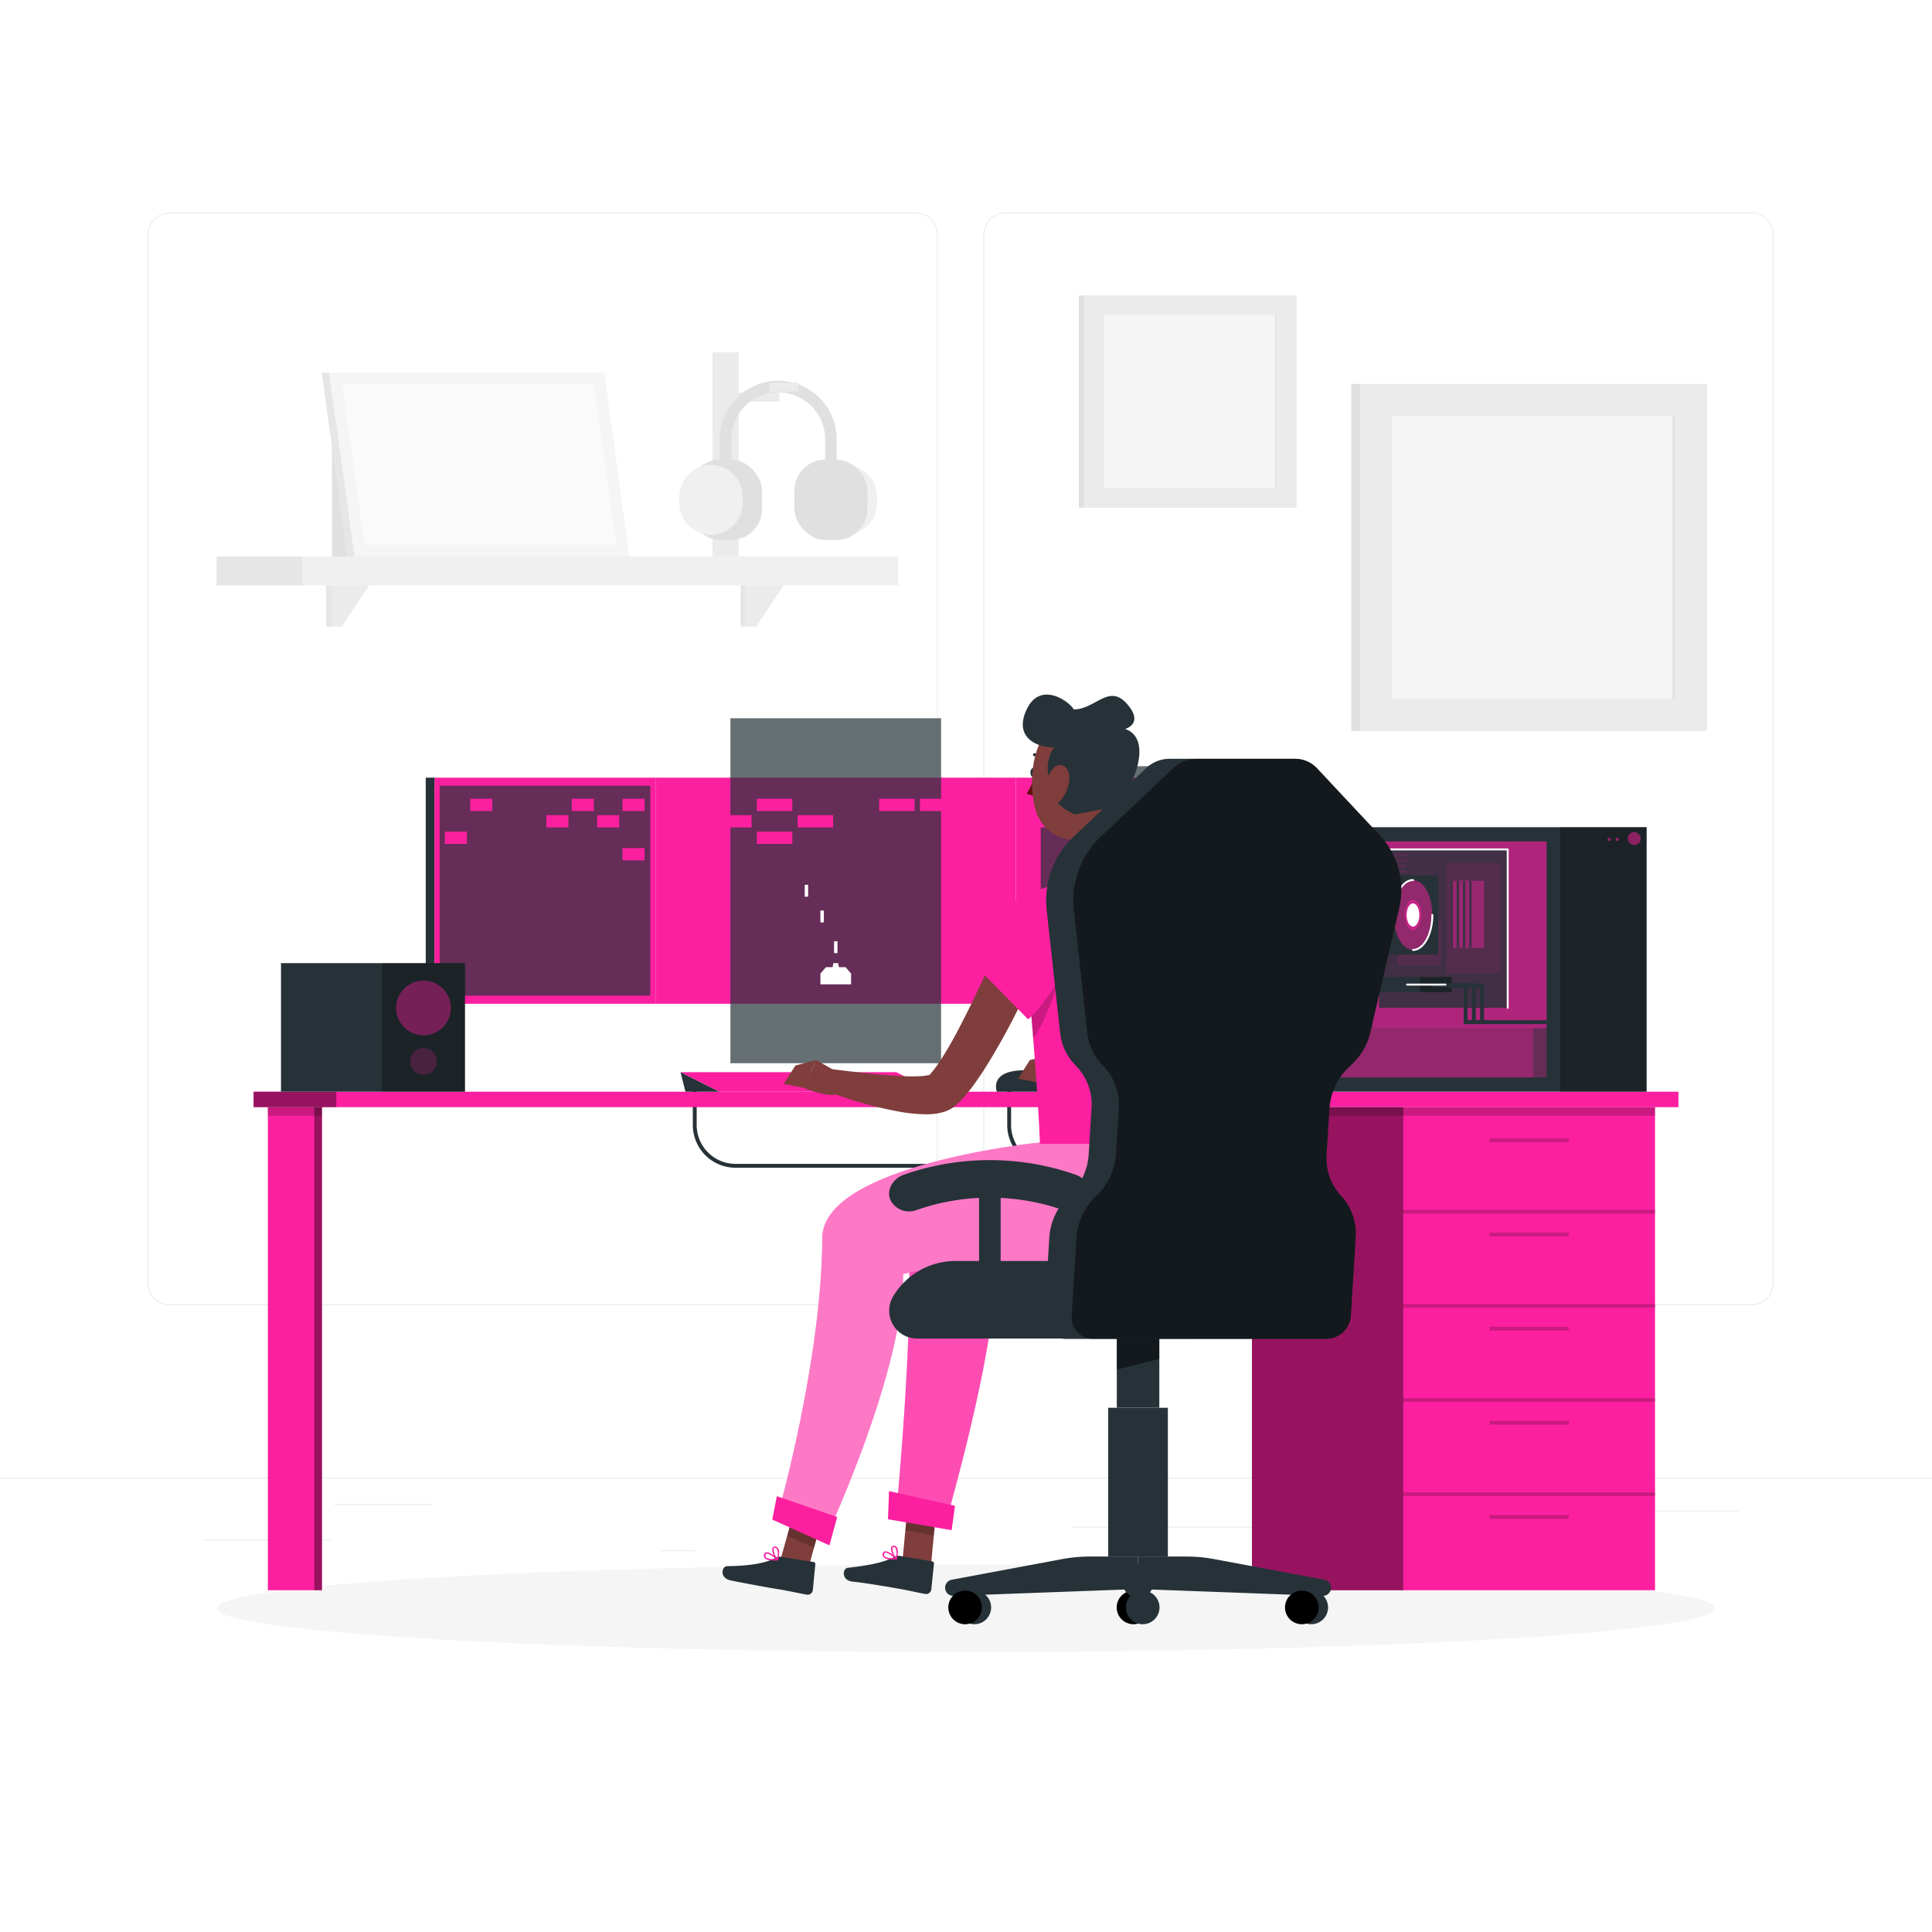 <svg class="animated" id="freepik_stories-gaming" xmlns="http://www.w3.org/2000/svg" viewBox="0 0 500 500" version="1.1" xmlns:xlink="http://www.w3.org/1999/xlink" xmlns:svgjs="http://svgjs.com/svgjs"><style>svg#freepik_stories-gaming:not(.animated) .animable {opacity: 0;}svg#freepik_stories-gaming.animated #freepik--background-complete--inject-298 {animation: 2.0s 1 forwards cubic-bezier(.36,-0.01,.5,1.38) slideDown;animation-delay: 0s;}svg#freepik_stories-gaming.animated #freepik--Shadow--inject-298 {animation: 0.5s 1 forwards cubic-bezier(.36,-0.01,.5,1.38) slideDown;animation-delay: 0s;}svg#freepik_stories-gaming.animated #freepik--Desk--inject-298 {animation: 1.8s 1 forwards cubic-bezier(.36,-0.01,.5,1.38) slideRight;animation-delay: 0s;}svg#freepik_stories-gaming.animated #freepik--Character--inject-298 {animation: 1.0s 1 forwards ease-in slideLeft;animation-delay: 0s;}            @keyframes slideDown {                0% {                    opacity: 0;                    transform: translateY(-30px);                }                100% {                    opacity: 1;                    transform: translateY(0);                }            }                    @keyframes slideRight {                0% {                    opacity: 0;                    transform: translateX(30px);                }                100% {                    opacity: 1;                    transform: translateX(0);                }            }                    @keyframes slideLeft {                0% {                    opacity: 0;                    transform: translateX(-30px);                }                100% {                    opacity: 1;                    transform: translateX(0);                }            }        </style><g id="freepik--background-complete--inject-298" class="animable" style="transform-origin: 250px 228.23px;"><rect y="382.4" width="500" height="0.25" style="fill: rgb(235, 235, 235); transform-origin: 250px 382.525px; --darkreader-inline-fill:#dbd8d4;" id="el444tg4ieeed" class="animable" data-darkreader-inline-fill=""></rect><rect x="52.46" y="398.49" width="33.12" height="0.25" style="fill: rgb(235, 235, 235); transform-origin: 69.02px 398.615px; --darkreader-inline-fill:#dbd8d4;" id="elvogmdttsivf" class="animable" data-darkreader-inline-fill=""></rect><rect x="171.14" y="401.21" width="8.69" height="0.25" style="fill: rgb(235, 235, 235); transform-origin: 175.485px 401.335px; --darkreader-inline-fill:#dbd8d4;" id="elhfr5pfk3r2b" class="animable" data-darkreader-inline-fill=""></rect><rect x="86.58" y="389.21" width="25.42" height="0.25" style="fill: rgb(235, 235, 235); transform-origin: 99.29px 389.335px; --darkreader-inline-fill:#dbd8d4;" id="elw5vu7hb8i1" class="animable" data-darkreader-inline-fill=""></rect><rect x="422" y="390.89" width="27.9" height="0.25" style="fill: rgb(235, 235, 235); transform-origin: 435.95px 391.015px; --darkreader-inline-fill:#dbd8d4;" id="elbsibvjbuakv" class="animable" data-darkreader-inline-fill=""></rect><rect x="391.47" y="390.89" width="21.63" height="0.25" style="fill: rgb(235, 235, 235); transform-origin: 402.285px 391.015px; --darkreader-inline-fill:#dbd8d4;" id="elosggja5pma" class="animable" data-darkreader-inline-fill=""></rect><rect x="277.21" y="395.11" width="51.45" height="0.25" style="fill: rgb(235, 235, 235); transform-origin: 302.935px 395.235px; --darkreader-inline-fill:#dbd8d4;" id="el48r02s8dqa6" class="animable" data-darkreader-inline-fill=""></rect><path d="M237,337.8H43.91a5.71,5.71,0,0,1-5.7-5.71V60.66A5.71,5.71,0,0,1,43.91,55H237a5.71,5.71,0,0,1,5.71,5.71V332.09A5.71,5.71,0,0,1,237,337.8ZM43.91,55.2a5.46,5.46,0,0,0-5.45,5.46V332.09a5.46,5.46,0,0,0,5.45,5.46H237a5.47,5.47,0,0,0,5.46-5.46V60.66A5.47,5.47,0,0,0,237,55.2Z" style="fill: rgb(235, 235, 235); transform-origin: 140.46px 196.4px; --darkreader-inline-fill:#dbd8d4;" id="ellz6ebqoiehr" class="animable" data-darkreader-inline-fill=""></path><path d="M453.31,337.8H260.21a5.72,5.72,0,0,1-5.71-5.71V60.66A5.72,5.72,0,0,1,260.21,55h193.1A5.71,5.71,0,0,1,459,60.66V332.09A5.71,5.71,0,0,1,453.31,337.8ZM260.21,55.2a5.47,5.47,0,0,0-5.46,5.46V332.09a5.47,5.47,0,0,0,5.46,5.46h193.1a5.47,5.47,0,0,0,5.46-5.46V60.66a5.47,5.47,0,0,0-5.46-5.46Z" style="fill: rgb(235, 235, 235); transform-origin: 356.75px 196.4px; --darkreader-inline-fill:#dbd8d4;" id="el722ab57mgek" class="animable" data-darkreader-inline-fill=""></path><rect x="351.99" y="99.36" width="89.81" height="89.81" style="fill: rgb(235, 235, 235); transform-origin: 396.895px 144.265px; --darkreader-inline-fill:#dbd8d4;" id="el8arc7zixg4p" class="animable" data-darkreader-inline-fill=""></rect><g id="elg0ojuhf9srt"><rect x="349.7" y="99.36" width="2.29" height="89.81" style="fill: rgb(224, 224, 224); transform-origin: 350.845px 144.265px; transform: rotate(180deg); --darkreader-inline-fill:#d4d1cb;" class="animable" data-darkreader-inline-fill=""></rect></g><rect x="360.29" y="107.66" width="73.21" height="73.21" style="fill: rgb(245, 245, 245); transform-origin: 396.895px 144.265px; --darkreader-inline-fill:#e2dfdb;" id="el9fgp0ey14af" class="animable" data-darkreader-inline-fill=""></rect><rect x="432.83" y="107.66" width="0.67" height="73.21" style="fill: rgb(224, 224, 224); transform-origin: 433.165px 144.265px; --darkreader-inline-fill:#d4d1cb;" id="el5adzbbi3b6x" class="animable" data-darkreader-inline-fill=""></rect><g id="el2nacdi146vm"><rect x="78.3" y="144" width="154.16" height="7.48" style="fill: rgb(240, 240, 240); transform-origin: 155.38px 147.74px; transform: rotate(180deg); --darkreader-inline-fill:#dfdcd7;" class="animable" data-darkreader-inline-fill=""></rect></g><rect x="56.05" y="144" width="22.24" height="7.48" style="fill: rgb(230, 230, 230); transform-origin: 67.17px 147.74px; --darkreader-inline-fill:#d8d5d0;" id="elxv486a4tgcl" class="animable" data-darkreader-inline-fill=""></rect><polygon points="85.8 151.49 95.52 151.49 88.44 162.18 85.8 162.18 85.8 151.49" style="fill: rgb(235, 235, 235); transform-origin: 90.66px 156.835px; --darkreader-inline-fill:#dbd8d4;" id="elh9xdeoi13pf" class="animable" data-darkreader-inline-fill=""></polygon><rect x="84.4" y="151.49" width="1.4" height="10.69" style="fill: rgb(230, 230, 230); transform-origin: 85.1px 156.835px; --darkreader-inline-fill:#d8d5d0;" id="elp8vy6waiohm" class="animable" data-darkreader-inline-fill=""></rect><polygon points="193.06 151.49 202.78 151.49 195.7 162.18 193.06 162.18 193.06 151.49" style="fill: rgb(235, 235, 235); transform-origin: 197.92px 156.835px; --darkreader-inline-fill:#dbd8d4;" id="el6qofpl4kuzc" class="animable" data-darkreader-inline-fill=""></polygon><rect x="191.66" y="151.49" width="1.4" height="10.69" style="fill: rgb(230, 230, 230); transform-origin: 192.36px 156.835px; --darkreader-inline-fill:#d8d5d0;" id="elfdwx9e70b9v" class="animable" data-darkreader-inline-fill=""></rect><rect x="85.91" y="109.26" width="12.5" height="34.74" style="fill: rgb(224, 224, 224); transform-origin: 92.16px 126.63px; --darkreader-inline-fill:#d4d1cb;" id="eloc33l4u56h" class="animable" data-darkreader-inline-fill=""></rect><polygon points="91.68 144 162.89 144 156.37 96.45 85.16 96.45 91.68 144" style="fill: rgb(245, 245, 245); transform-origin: 124.025px 120.225px; --darkreader-inline-fill:#e2dfdb;" id="eldfgc7ah75mh" class="animable" data-darkreader-inline-fill=""></polygon><polygon points="94.3 141 88.6 99.45 153.75 99.45 159.45 141 94.3 141" style="fill: rgb(250, 250, 250); transform-origin: 124.025px 120.225px; --darkreader-inline-fill:#e5e3df;" id="elscplndh827l" class="animable" data-darkreader-inline-fill=""></polygon><polygon points="91.68 144 89.79 144 83.28 96.45 85.16 96.45 91.68 144" style="fill: rgb(230, 230, 230); transform-origin: 87.48px 120.225px; --darkreader-inline-fill:#d8d5d0;" id="el6ve8crn6dm5" class="animable" data-darkreader-inline-fill=""></polygon><rect x="184.39" y="91.15" width="6.78" height="52.85" style="fill: rgb(235, 235, 235); transform-origin: 187.78px 117.575px; --darkreader-inline-fill:#dbd8d4;" id="el00jt4zatzx3zg" class="animable" data-darkreader-inline-fill=""></rect><rect x="187.78" y="101.6" width="13.94" height="2.33" style="fill: rgb(235, 235, 235); transform-origin: 194.75px 102.765px; --darkreader-inline-fill:#dbd8d4;" id="el6z0r55tvlgo" class="animable" data-darkreader-inline-fill=""></rect><rect x="178.34" y="118.96" width="18.88" height="20.78" rx="7.99" style="fill: rgb(224, 224, 224); transform-origin: 187.78px 129.35px; --darkreader-inline-fill:#d4d1cb;" id="elngebsr4a6ya" class="animable" data-darkreader-inline-fill=""></rect><path d="M184,138.37h0a8.22,8.22,0,0,1-8.2-8.19v-1.65a8.22,8.22,0,0,1,8.2-8.2h0a8.22,8.22,0,0,1,8.2,8.2v1.65A8.22,8.22,0,0,1,184,138.37Z" style="fill: rgb(240, 240, 240); transform-origin: 184px 129.35px; --darkreader-inline-fill:#dfdcd7;" id="eln5i1lck3dfa" class="animable" data-darkreader-inline-fill=""></path><path d="M218.8,138.37h0a8.22,8.22,0,0,0,8.2-8.19v-1.65a8.22,8.22,0,0,0-8.2-8.2h0a8.22,8.22,0,0,0-8.19,8.2v1.65A8.21,8.21,0,0,0,218.8,138.37Z" style="fill: rgb(240, 240, 240); transform-origin: 218.805px 129.35px; --darkreader-inline-fill:#dfdcd7;" id="elf68zy96pckr" class="animable" data-darkreader-inline-fill=""></path><g id="elxscz1cw8c6"><rect x="205.6" y="118.96" width="18.88" height="20.78" rx="7.99" style="fill: rgb(224, 224, 224); transform-origin: 215.04px 129.35px; transform: rotate(180deg); --darkreader-inline-fill:#d4d1cb;" class="animable" data-darkreader-inline-fill=""></rect></g><path d="M216.54,120.48h-3v-6.81a12.13,12.13,0,1,0-24.26,0v6.81h-3v-6.81a15.13,15.13,0,1,1,30.26,0Z" style="fill: rgb(224, 224, 224); transform-origin: 201.41px 109.51px; --darkreader-inline-fill:#d4d1cb;" id="ele3tri66c0jt" class="animable" data-darkreader-inline-fill=""></path><g id="elns7slqhuimr"><rect x="199.15" y="99.02" width="7.48" height="2.33" style="fill: rgb(235, 235, 235); transform-origin: 202.89px 100.185px; transform: rotate(90deg); --darkreader-inline-fill:#dbd8d4;" class="animable" data-darkreader-inline-fill=""></rect></g><rect x="280.6" y="76.46" width="54.94" height="54.94" style="fill: rgb(235, 235, 235); transform-origin: 308.07px 103.93px; --darkreader-inline-fill:#dbd8d4;" id="elvciady58b6n" class="animable" data-darkreader-inline-fill=""></rect><g id="elpehbobw62w8"><rect x="279.2" y="76.46" width="1.4" height="54.94" style="fill: rgb(224, 224, 224); transform-origin: 279.9px 103.93px; transform: rotate(180deg); --darkreader-inline-fill:#d4d1cb;" class="animable" data-darkreader-inline-fill=""></rect></g><rect x="285.68" y="81.54" width="44.79" height="44.79" style="fill: rgb(245, 245, 245); transform-origin: 308.075px 103.935px; --darkreader-inline-fill:#e2dfdb;" id="ely4uydmzoo29" class="animable" data-darkreader-inline-fill=""></rect><rect x="330.05" y="81.54" width="0.41" height="44.79" style="fill: rgb(224, 224, 224); transform-origin: 330.255px 103.935px; --darkreader-inline-fill:#d4d1cb;" id="el2thgeo2evdg" class="animable" data-darkreader-inline-fill=""></rect></g><g id="freepik--Shadow--inject-298" class="animable" style="transform-origin: 250px 416.24px;"><ellipse id="freepik--path--inject-298" cx="250" cy="416.24" rx="193.89" ry="11.32" style="fill: rgb(245, 245, 245); transform-origin: 250px 416.24px; --darkreader-inline-fill:#e2dfdb;" class="animable" data-darkreader-inline-fill=""></ellipse></g><g id="freepik--Desk--inject-298" class="animable" style="transform-origin: 250.005px 306.405px;"><path d="M335.94,284.08h-1V230.39a3.82,3.82,0,0,1,3.81-3.81v1a2.81,2.81,0,0,0-2.81,2.81Z" style="fill: rgb(38, 50, 56); transform-origin: 336.845px 255.33px; --darkreader-inline-fill:#cac6bf;" id="elq2ncq2ryxhq" class="animable" data-darkreader-inline-fill=""></path><path d="M335,302.21H190.3a11.06,11.06,0,0,1-11-11v-10h1v10a10.06,10.06,0,0,0,10,10H335Z" style="fill: rgb(38, 50, 56); transform-origin: 257.15px 291.71px; --darkreader-inline-fill:#cac6bf;" id="el8eniwxphk6e" class="animable" data-darkreader-inline-fill=""></path><path d="M271.67,302.21a11.06,11.06,0,0,1-11-11v-10h1v10a10.06,10.06,0,0,0,10,10Z" style="fill: rgb(38, 50, 56); transform-origin: 266.17px 291.71px; --darkreader-inline-fill:#cac6bf;" id="el94sqrki09s" class="animable" data-darkreader-inline-fill=""></path><rect x="329.67" y="257.28" width="9.08" height="1" style="fill: rgb(38, 50, 56); transform-origin: 334.21px 257.78px; --darkreader-inline-fill:#cac6bf;" id="elck2ffd33m0s" class="animable" data-darkreader-inline-fill=""></rect><rect x="329.67" y="253.03" width="9.08" height="1" style="fill: rgb(38, 50, 56); transform-origin: 334.21px 253.53px; --darkreader-inline-fill:#cac6bf;" id="el0r88tnwlhw2" class="animable" data-darkreader-inline-fill=""></rect><rect x="329.67" y="248.77" width="9.08" height="1" style="fill: rgb(38, 50, 56); transform-origin: 334.21px 249.27px; --darkreader-inline-fill:#cac6bf;" id="elohel5wvwq4" class="animable" data-darkreader-inline-fill=""></rect><rect x="65.63" y="282.53" width="368.75" height="4" style="fill: rgb(252, 32, 160); transform-origin: 250.005px 284.53px; --darkreader-inline-fill:#fc31a7;" id="el9b366ubmojc" class="animable" data-darkreader-inline-fill=""></rect><rect x="69.32" y="286.53" width="14.01" height="125.02" style="fill: rgb(252, 32, 160); transform-origin: 76.325px 349.04px; --darkreader-inline-fill:#fc31a7;" id="elodex6xxg69" class="animable" data-darkreader-inline-fill=""></rect><g id="elaozmoesrfik"><rect x="81.33" y="286.53" width="2" height="125.02" style="opacity: 0.4; transform-origin: 82.33px 349.04px;" class="animable"></rect></g><g id="el0ny7zllu0xf"><rect x="69.32" y="286.53" width="14.01" height="2.22" style="opacity: 0.2; transform-origin: 76.325px 287.64px;" class="animable"></rect></g><g id="elc82hhgqgjfg"><rect x="65.63" y="282.53" width="21.4" height="4" style="opacity: 0.4; transform-origin: 76.33px 284.53px;" class="animable"></rect></g><rect x="324" y="286.53" width="104.32" height="125.02" style="fill: rgb(252, 32, 160); transform-origin: 376.16px 349.04px; --darkreader-inline-fill:#fc31a7;" id="elro6ovcjchqp" class="animable" data-darkreader-inline-fill=""></rect><g id="els5jhlbzfnh"><rect x="363.17" y="386.21" width="65.15" height="0.97" style="opacity: 0.2; transform-origin: 395.745px 386.695px;" class="animable"></rect></g><g id="elinztkwmmda"><rect x="363.17" y="361.84" width="65.15" height="0.97" style="opacity: 0.2; transform-origin: 395.745px 362.325px;" class="animable"></rect></g><g id="elpadbww1queh"><rect x="363.17" y="337.48" width="65.15" height="0.97" style="opacity: 0.2; transform-origin: 395.745px 337.965px;" class="animable"></rect></g><g id="elgz8ibns3m8b"><rect x="363.17" y="313.11" width="65.15" height="0.97" style="opacity: 0.2; transform-origin: 395.745px 313.595px;" class="animable"></rect></g><g id="elcrana2b7vo"><rect x="385.5" y="367.73" width="20.5" height="0.97" style="opacity: 0.2; transform-origin: 395.75px 368.215px;" class="animable"></rect></g><g id="elj35ccql3zml"><rect x="385.5" y="343.37" width="20.5" height="0.97" style="opacity: 0.2; transform-origin: 395.75px 343.855px;" class="animable"></rect></g><g id="elskeqh08gsxh"><rect x="385.5" y="392.1" width="20.5" height="0.97" style="opacity: 0.2; transform-origin: 395.75px 392.585px;" class="animable"></rect></g><g id="el281puzdpei8"><rect x="385.5" y="319" width="20.5" height="0.97" style="opacity: 0.2; transform-origin: 395.75px 319.485px;" class="animable"></rect></g><g id="el2309sr31ccz"><rect x="385.5" y="294.64" width="20.5" height="0.97" style="opacity: 0.2; transform-origin: 395.75px 295.125px;" class="animable"></rect></g><g id="elvzds6oygzmo"><rect x="324" y="286.53" width="39.17" height="125.02" style="opacity: 0.4; transform-origin: 343.585px 349.04px;" class="animable"></rect></g><g id="ely1db6kj7sre"><rect x="324" y="286.53" width="104.32" height="2.22" style="opacity: 0.2; transform-origin: 376.16px 287.64px;" class="animable"></rect></g><rect x="337.58" y="214.08" width="88.56" height="68.44" style="fill: rgb(38, 50, 56); transform-origin: 381.86px 248.3px; --darkreader-inline-fill:#cac6bf;" id="el36c952hoacg" class="animable" data-darkreader-inline-fill=""></rect><g id="elcwlbnnuypbh"><rect x="403.8" y="214.08" width="22.33" height="68.44" style="opacity: 0.3; transform-origin: 414.965px 248.3px; transform: rotate(180deg);" class="animable"></rect></g><g id="el8igi8xhwj9w"><rect x="341.14" y="217.76" width="59.11" height="48.33" style="fill: rgb(252, 32, 160); opacity: 0.4; transform-origin: 370.695px 241.925px; --darkreader-inline-fill:#fc31a7;" class="animable" data-darkreader-inline-fill=""></rect></g><g id="elli57sey2b9"><rect x="355.25" y="217.76" width="45" height="48.33" style="fill: rgb(252, 32, 160); opacity: 0.4; transform-origin: 377.75px 241.925px; --darkreader-inline-fill:#fc31a7;" class="animable" data-darkreader-inline-fill=""></rect></g><g id="el6xyba35g5cv"><rect x="356.89" y="219.83" width="33.31" height="40.98" style="fill: rgb(38, 50, 56); opacity: 0.8; transform-origin: 373.545px 240.32px; --darkreader-inline-fill:#cac6bf;" class="animable" data-darkreader-inline-fill=""></rect></g><g id="elkfguhylesmm"><rect x="374.34" y="223.36" width="14.01" height="28.52" style="fill: rgb(252, 32, 160); opacity: 0.1; transform-origin: 381.345px 237.62px; --darkreader-inline-fill:#fc31a7;" class="animable" data-darkreader-inline-fill=""></rect></g><g id="eldyl4sqoun07"><rect x="361.69" y="237.92" width="11.28" height="11.9" style="fill: rgb(252, 32, 160); opacity: 0.1; transform-origin: 367.33px 243.87px; --darkreader-inline-fill:#fc31a7;" class="animable" data-darkreader-inline-fill=""></rect></g><g id="elgj7hql5mpq"><rect x="358.39" y="220.94" width="5.64" height="0.72" style="fill: rgb(252, 32, 160); opacity: 0.1; transform-origin: 361.21px 221.3px; --darkreader-inline-fill:#fc31a7;" class="animable" data-darkreader-inline-fill=""></rect></g><g id="elecvc7ncqccw"><rect x="358.39" y="222.36" width="5.64" height="0.73" style="fill: rgb(252, 32, 160); opacity: 0.1; transform-origin: 361.21px 222.725px; --darkreader-inline-fill:#fc31a7;" class="animable" data-darkreader-inline-fill=""></rect></g><g id="elsh88dikfjt"><rect x="358.39" y="223.77" width="5.64" height="0.73" style="fill: rgb(252, 32, 160); opacity: 0.1; transform-origin: 361.21px 224.135px; --darkreader-inline-fill:#fc31a7;" class="animable" data-darkreader-inline-fill=""></rect></g><g id="ele2mspt3xmv6"><rect x="358.39" y="225.19" width="5.64" height="0.73" style="fill: rgb(252, 32, 160); opacity: 0.1; transform-origin: 361.21px 225.555px; --darkreader-inline-fill:#fc31a7;" class="animable" data-darkreader-inline-fill=""></rect></g><path d="M390.19,261.06a.26.26,0,0,1-.25-.25V220.08H356.88a.25.25,0,0,1,0-.5h33.31a.25.25,0,0,1,.25.25v41A.25.25,0,0,1,390.19,261.06Z" style="fill: rgb(255, 255, 255); transform-origin: 373.535px 240.32px; --darkreader-inline-fill:#e8e6e3;" id="eluktr7b6xwei" class="animable" data-darkreader-inline-fill=""></path><g id="el3qrcb9p3si3"><g style="opacity: 0.4; transform-origin: 379.71px 236.63px;" class="animable"><rect x="375.35" y="227.95" width="3.84" height="17.36" style="fill: rgb(252, 32, 160); transform-origin: 377.27px 236.63px; --darkreader-inline-fill:#fc31a7;" id="elfry5iz8to75" class="animable" data-darkreader-inline-fill=""></rect><rect x="375.35" y="227.95" width="0.63" height="17.36" style="fill: rgb(38, 50, 56); transform-origin: 375.665px 236.63px; --darkreader-inline-fill:#cac6bf;" id="el2ayp5zwbo4g" class="animable" data-darkreader-inline-fill=""></rect><rect x="376.98" y="227.95" width="3.84" height="17.36" style="fill: rgb(252, 32, 160); transform-origin: 378.9px 236.63px; --darkreader-inline-fill:#fc31a7;" id="el23y13jgam3g" class="animable" data-darkreader-inline-fill=""></rect><rect x="376.98" y="227.95" width="0.63" height="17.36" style="fill: rgb(38, 50, 56); transform-origin: 377.295px 236.63px; --darkreader-inline-fill:#cac6bf;" id="els4yv1wp0rre" class="animable" data-darkreader-inline-fill=""></rect><rect x="378.6" y="227.95" width="3.84" height="17.36" style="fill: rgb(252, 32, 160); transform-origin: 380.52px 236.63px; --darkreader-inline-fill:#fc31a7;" id="elr8k9x7a5yg" class="animable" data-darkreader-inline-fill=""></rect><rect x="378.6" y="227.95" width="0.63" height="17.36" style="fill: rgb(38, 50, 56); transform-origin: 378.915px 236.63px; --darkreader-inline-fill:#cac6bf;" id="elmz1487x83eg" class="animable" data-darkreader-inline-fill=""></rect><rect x="380.23" y="227.95" width="3.84" height="17.36" style="fill: rgb(252, 32, 160); transform-origin: 382.15px 236.63px; --darkreader-inline-fill:#fc31a7;" id="elbe4sjkspey" class="animable" data-darkreader-inline-fill=""></rect><rect x="380.23" y="227.95" width="0.63" height="17.36" style="fill: rgb(38, 50, 56); transform-origin: 380.545px 236.63px; --darkreader-inline-fill:#cac6bf;" id="elsjfyvyikii" class="animable" data-darkreader-inline-fill=""></rect></g></g><g id="eld9zdfnw38k8"><rect x="341.14" y="266.08" width="59.11" height="12.77" style="fill: rgb(252, 32, 160); opacity: 0.3; transform-origin: 370.695px 272.465px; --darkreader-inline-fill:#fc31a7;" class="animable" data-darkreader-inline-fill=""></rect></g><g id="el9docrb87266"><rect x="341.14" y="266.08" width="55.64" height="12.77" style="fill: rgb(252, 32, 160); opacity: 0.3; transform-origin: 368.96px 272.465px; --darkreader-inline-fill:#fc31a7;" class="animable" data-darkreader-inline-fill=""></rect></g><rect x="348.44" y="252.85" width="27.25" height="3.92" style="fill: rgb(38, 50, 56); transform-origin: 362.065px 254.81px; --darkreader-inline-fill:#cac6bf;" id="el26x6z733vy1" class="animable" data-darkreader-inline-fill=""></rect><rect x="348.44" y="226.57" width="23.81" height="20.46" style="fill: rgb(38, 50, 56); transform-origin: 360.345px 236.8px; --darkreader-inline-fill:#cac6bf;" id="elaiot5ach5uh" class="animable" data-darkreader-inline-fill=""></rect><g id="el6xee8ua6k18"><rect x="367.53" y="252.85" width="8.17" height="3.92" style="opacity: 0.3; transform-origin: 371.615px 254.81px;" class="animable"></rect></g><g id="elr93w9c0bv6"><ellipse cx="365.68" cy="236.8" rx="5.01" ry="9.04" style="fill: rgb(252, 32, 160); opacity: 0.5; transform-origin: 365.68px 236.8px; --darkreader-inline-fill:#fc31a7;" class="animable" data-darkreader-inline-fill=""></ellipse></g><g id="el6e9prjzhny8"><path d="M367.86,236.8c0,2.17-1,3.93-2.18,3.93s-2.18-1.76-2.18-3.93,1-3.93,2.18-3.93S367.86,234.63,367.86,236.8Z" style="fill: rgb(252, 32, 160); opacity: 0.5; transform-origin: 365.68px 236.8px; --darkreader-inline-fill:#fc31a7;" class="animable" data-darkreader-inline-fill=""></path></g><path d="M367.33,236.8c0,1.64-.74,3-1.65,3s-1.65-1.34-1.65-3,.74-3,1.65-3S367.33,235.15,367.33,236.8Z" style="fill: rgb(255, 255, 255); transform-origin: 365.68px 236.8px; --darkreader-inline-fill:#e8e6e3;" id="el2doemv1gcb4" class="animable" data-darkreader-inline-fill=""></path><path d="M365.68,246.09a.25.25,0,0,1,0-.5c2.62,0,4.76-3.94,4.76-8.79a.25.25,0,0,1,.5,0C370.94,241.92,368.58,246.09,365.68,246.09Z" style="fill: rgb(255, 255, 255); transform-origin: 368.185px 241.32px; --darkreader-inline-fill:#e8e6e3;" id="elw4chxdqoss" class="animable" data-darkreader-inline-fill=""></path><path d="M360.66,237.05a.25.25,0,0,1-.25-.25c0-5.12,2.37-9.29,5.27-9.29a.25.25,0,1,1,0,.5c-2.63,0-4.77,3.94-4.77,8.79A.25.25,0,0,1,360.66,237.05Z" style="fill: rgb(255, 255, 255); transform-origin: 363.17px 232.28px; --darkreader-inline-fill:#e8e6e3;" id="el3bkb220lofd" class="animable" data-darkreader-inline-fill=""></path><polygon points="400.25 265.03 378.8 265.03 378.8 255.53 370.36 255.53 370.36 254.53 379.8 254.53 379.8 264.03 400.25 264.03 400.25 265.03" style="fill: rgb(38, 50, 56); transform-origin: 385.305px 259.78px; --darkreader-inline-fill:#cac6bf;" id="el0pmx2eeetgq" class="animable" data-darkreader-inline-fill=""></polygon><polygon points="381.93 264.53 380.93 264.53 380.93 255.53 372.48 255.53 372.48 254.53 381.93 254.53 381.93 264.53" style="fill: rgb(38, 50, 56); transform-origin: 377.205px 259.53px; --darkreader-inline-fill:#cac6bf;" id="elk7zrg94t1i" class="animable" data-darkreader-inline-fill=""></polygon><polygon points="384.06 264.53 383.06 264.53 383.06 255.53 374.61 255.53 374.61 254.53 384.06 254.53 384.06 264.53" style="fill: rgb(38, 50, 56); transform-origin: 379.335px 259.53px; --darkreader-inline-fill:#cac6bf;" id="el4bba53yrhsf" class="animable" data-darkreader-inline-fill=""></polygon><g id="elhso49tpgtu"><path d="M424.62,217.31a1.69,1.69,0,1,1-1.66-2A1.85,1.85,0,0,1,424.62,217.31Z" style="fill: rgb(252, 32, 160); opacity: 0.5; transform-origin: 422.948px 217px; --darkreader-inline-fill:#fc31a7;" class="animable" data-darkreader-inline-fill=""></path></g><g id="elqnah71w40c"><path d="M419,217.31a.45.45,0,1,1-.45-.54A.5.5,0,0,1,419,217.31Z" style="fill: rgb(252, 32, 160); opacity: 0.5; transform-origin: 418.555px 217.22px; --darkreader-inline-fill:#fc31a7;" class="animable" data-darkreader-inline-fill=""></path></g><g id="el41dc2e737kd"><path d="M416.92,217.31a.45.45,0,1,1-.45-.54A.5.5,0,0,1,416.92,217.31Z" style="fill: rgb(252, 32, 160); opacity: 0.5; transform-origin: 416.475px 217.22px; --darkreader-inline-fill:#fc31a7;" class="animable" data-darkreader-inline-fill=""></path></g><path d="M374.08,255.06h-9.94a.25.25,0,0,1-.25-.25.25.25,0,0,1,.25-.25h9.94a.25.25,0,0,1,.25.25A.25.25,0,0,1,374.08,255.06Z" style="fill: rgb(255, 255, 255); transform-origin: 369.11px 254.81px; --darkreader-inline-fill:#e8e6e3;" id="eljphx4n43wzb" class="animable" data-darkreader-inline-fill=""></path><rect x="169.65" y="201.26" width="93.28" height="58.52" style="fill: rgb(252, 32, 160); transform-origin: 216.29px 230.52px; --darkreader-inline-fill:#fc31a7;" id="elwvadjgpo6y" class="animable" data-darkreader-inline-fill=""></rect><g id="el4kkilz7geo"><rect x="189.03" y="185.88" width="54.52" height="89.28" style="fill: rgb(38, 50, 56); opacity: 0.7; transform-origin: 216.29px 230.52px; transform: rotate(90deg); --darkreader-inline-fill:#cac6bf;" class="animable" data-darkreader-inline-fill=""></rect></g><rect x="112.43" y="201.26" width="57.22" height="58.52" style="fill: rgb(252, 32, 160); transform-origin: 141.04px 230.52px; --darkreader-inline-fill:#fc31a7;" id="elyc4gbozfu7m" class="animable" data-darkreader-inline-fill=""></rect><g id="el5d6bk5duinn"><rect x="110.18" y="201.26" width="2.25" height="58.52" style="fill: rgb(38, 50, 56); transform-origin: 111.305px 230.52px; transform: rotate(180deg); --darkreader-inline-fill:#cac6bf;" class="animable" data-darkreader-inline-fill=""></rect></g><g id="el9nnaa6po1oe"><rect x="113.78" y="203.35" width="54.52" height="54.33" style="fill: rgb(38, 50, 56); opacity: 0.7; transform-origin: 141.04px 230.515px; transform: rotate(90deg); --darkreader-inline-fill:#cac6bf;" class="animable" data-darkreader-inline-fill=""></rect></g><rect x="262.93" y="201.26" width="67.33" height="58.52" style="fill: rgb(252, 32, 160); transform-origin: 296.595px 230.52px; --darkreader-inline-fill:#fc31a7;" id="elj83hn2e563" class="animable" data-darkreader-inline-fill=""></rect><g id="elwcx5mppnbfb"><rect x="269.34" y="198.29" width="54.52" height="64.45" style="fill: rgb(38, 50, 56); opacity: 0.7; transform-origin: 296.6px 230.515px; transform: rotate(90deg); --darkreader-inline-fill:#cac6bf;" class="animable" data-darkreader-inline-fill=""></rect></g><polygon points="218.85 250.31 217.11 250.31 216.9 249.25 215.68 249.25 215.47 250.31 213.74 250.31 212.32 251.97 212.32 254.75 220.26 254.75 220.26 251.97 218.85 250.31" style="fill: rgb(255, 255, 255); transform-origin: 216.29px 252px; --darkreader-inline-fill:#e8e6e3;" id="eldtfmbn1rubb" class="animable" data-darkreader-inline-fill=""></polygon><rect x="215.85" y="243.6" width="0.89" height="3.08" style="fill: rgb(255, 255, 255); transform-origin: 216.295px 245.14px; --darkreader-inline-fill:#e8e6e3;" id="elpbo6gcgyb6" class="animable" data-darkreader-inline-fill=""></rect><rect x="212.32" y="235.64" width="0.89" height="3.08" style="fill: rgb(255, 255, 255); transform-origin: 212.765px 237.18px; --darkreader-inline-fill:#e8e6e3;" id="elr3djcp97k1d" class="animable" data-darkreader-inline-fill=""></rect><rect x="208.26" y="228.98" width="0.89" height="3.08" style="fill: rgb(255, 255, 255); transform-origin: 208.705px 230.52px; --darkreader-inline-fill:#e8e6e3;" id="el36umk24ljmd" class="animable" data-darkreader-inline-fill=""></rect><rect x="174.76" y="206.72" width="9.18" height="3.17" style="fill: rgb(252, 32, 160); transform-origin: 179.35px 208.305px; --darkreader-inline-fill:#fc31a7;" id="el16ozdpg9uc8" class="animable" data-darkreader-inline-fill=""></rect><rect x="195.87" y="206.72" width="9.18" height="3.17" style="fill: rgb(252, 32, 160); transform-origin: 200.46px 208.305px; --darkreader-inline-fill:#fc31a7;" id="el3yjprnmwzc3" class="animable" data-darkreader-inline-fill=""></rect><rect x="227.53" y="206.72" width="9.18" height="3.17" style="fill: rgb(252, 32, 160); transform-origin: 232.12px 208.305px; --darkreader-inline-fill:#fc31a7;" id="el7rvqxskcqha" class="animable" data-darkreader-inline-fill=""></rect><rect x="238.09" y="206.72" width="9.18" height="3.17" style="fill: rgb(252, 32, 160); transform-origin: 242.68px 208.305px; --darkreader-inline-fill:#fc31a7;" id="el9qsjg6zzxwu" class="animable" data-darkreader-inline-fill=""></rect><rect x="248.64" y="206.72" width="9.18" height="3.17" style="fill: rgb(252, 32, 160); transform-origin: 253.23px 208.305px; --darkreader-inline-fill:#fc31a7;" id="el8e03i4heiww" class="animable" data-darkreader-inline-fill=""></rect><rect x="185.32" y="210.97" width="9.18" height="3.17" style="fill: rgb(252, 32, 160); transform-origin: 189.91px 212.555px; --darkreader-inline-fill:#fc31a7;" id="elcsytmzn2t6h" class="animable" data-darkreader-inline-fill=""></rect><rect x="206.42" y="210.97" width="9.18" height="3.17" style="fill: rgb(252, 32, 160); transform-origin: 211.01px 212.555px; --darkreader-inline-fill:#fc31a7;" id="el5ta666ys8dd" class="animable" data-darkreader-inline-fill=""></rect><rect x="195.87" y="215.23" width="9.18" height="3.17" style="fill: rgb(252, 32, 160); transform-origin: 200.46px 216.815px; --darkreader-inline-fill:#fc31a7;" id="eld55juyb8vtd" class="animable" data-darkreader-inline-fill=""></rect><rect x="248.64" y="215.23" width="9.18" height="3.17" style="fill: rgb(252, 32, 160); transform-origin: 253.23px 216.815px; --darkreader-inline-fill:#fc31a7;" id="el7ifaqljcrxu" class="animable" data-darkreader-inline-fill=""></rect><rect x="174.76" y="219.48" width="9.18" height="3.17" style="fill: rgb(252, 32, 160); transform-origin: 179.35px 221.065px; --darkreader-inline-fill:#fc31a7;" id="el4oguwu7revn" class="animable" data-darkreader-inline-fill=""></rect><g id="elnxxiuw4634"><rect x="320.6" y="219.48" width="6.8" height="3.17" style="fill: rgb(252, 32, 160); transform-origin: 324px 221.065px; transform: rotate(180deg); --darkreader-inline-fill:#fc31a7;" class="animable" data-darkreader-inline-fill=""></rect></g><g id="el5zkn1ahzqsj"><rect x="304.97" y="219.48" width="6.8" height="3.17" style="fill: rgb(252, 32, 160); transform-origin: 308.37px 221.065px; transform: rotate(180deg); --darkreader-inline-fill:#fc31a7;" class="animable" data-darkreader-inline-fill=""></rect></g><g id="el8um3vj5kn1i"><rect x="312.79" y="215.23" width="6.8" height="3.17" style="fill: rgb(252, 32, 160); transform-origin: 316.19px 216.815px; transform: rotate(180deg); --darkreader-inline-fill:#fc31a7;" class="animable" data-darkreader-inline-fill=""></rect></g><g id="elvjjouo7fzp"><rect x="304.97" y="210.97" width="6.8" height="3.17" style="fill: rgb(252, 32, 160); transform-origin: 308.37px 212.555px; transform: rotate(180deg); --darkreader-inline-fill:#fc31a7;" class="animable" data-darkreader-inline-fill=""></rect></g><g id="el9iexu95eh0i"><rect x="265.89" y="210.97" width="6.8" height="3.17" style="fill: rgb(252, 32, 160); transform-origin: 269.29px 212.555px; transform: rotate(180deg); --darkreader-inline-fill:#fc31a7;" class="animable" data-darkreader-inline-fill=""></rect></g><g id="elhsv4xyrf2ak"><rect x="320.6" y="206.72" width="6.8" height="3.17" style="fill: rgb(252, 32, 160); transform-origin: 324px 208.305px; transform: rotate(180deg); --darkreader-inline-fill:#fc31a7;" class="animable" data-darkreader-inline-fill=""></rect></g><g id="elo20dsfdidb"><rect x="161.11" y="206.72" width="5.71" height="3.17" style="fill: rgb(252, 32, 160); transform-origin: 163.965px 208.305px; transform: rotate(180deg); --darkreader-inline-fill:#fc31a7;" class="animable" data-darkreader-inline-fill=""></rect></g><g id="elpe7y0nk7mu"><rect x="147.97" y="206.72" width="5.71" height="3.17" style="fill: rgb(252, 32, 160); transform-origin: 150.825px 208.305px; transform: rotate(180deg); --darkreader-inline-fill:#fc31a7;" class="animable" data-darkreader-inline-fill=""></rect></g><g id="elc3qxlpeaf6"><rect x="121.69" y="206.72" width="5.71" height="3.17" style="fill: rgb(252, 32, 160); transform-origin: 124.545px 208.305px; transform: rotate(180deg); --darkreader-inline-fill:#fc31a7;" class="animable" data-darkreader-inline-fill=""></rect></g><g id="el9zupxqm8yvj"><rect x="154.54" y="210.97" width="5.71" height="3.17" style="fill: rgb(252, 32, 160); transform-origin: 157.395px 212.555px; transform: rotate(180deg); --darkreader-inline-fill:#fc31a7;" class="animable" data-darkreader-inline-fill=""></rect></g><g id="elx1vjvdimny"><rect x="141.4" y="210.97" width="5.71" height="3.17" style="fill: rgb(252, 32, 160); transform-origin: 144.255px 212.555px; transform: rotate(180deg); --darkreader-inline-fill:#fc31a7;" class="animable" data-darkreader-inline-fill=""></rect></g><g id="el8l2ihmcr2io"><rect x="115.12" y="215.23" width="5.71" height="3.17" style="fill: rgb(252, 32, 160); transform-origin: 117.975px 216.815px; transform: rotate(180deg); --darkreader-inline-fill:#fc31a7;" class="animable" data-darkreader-inline-fill=""></rect></g><g id="elw0p2kk3edpf"><rect x="161.11" y="219.48" width="5.71" height="3.17" style="fill: rgb(252, 32, 160); transform-origin: 163.965px 221.065px; transform: rotate(180deg); --darkreader-inline-fill:#fc31a7;" class="animable" data-darkreader-inline-fill=""></rect></g><rect x="72.72" y="249.26" width="47.61" height="33.27" style="fill: rgb(38, 50, 56); transform-origin: 96.525px 265.895px; --darkreader-inline-fill:#cac6bf;" id="el7nkhl7hm16f" class="animable" data-darkreader-inline-fill=""></rect><g id="elgtj8nj5vmuc"><rect x="98.86" y="249.26" width="21.47" height="33.27" style="opacity: 0.3; transform-origin: 109.595px 265.895px; transform: rotate(180deg);" class="animable"></rect></g><g id="el01si2j46qppu"><circle cx="109.6" cy="260.86" r="7.09" style="fill: rgb(252, 32, 160); opacity: 0.4; transform-origin: 109.6px 260.86px; --darkreader-inline-fill:#fc31a7;" class="animable" data-darkreader-inline-fill=""></circle></g><g id="el4ohv5vrpjn2"><path d="M113.06,274.69a3.46,3.46,0,1,1-3.46-3.46A3.46,3.46,0,0,1,113.06,274.69Z" style="fill: rgb(252, 32, 160); opacity: 0.2; transform-origin: 109.6px 274.69px; --darkreader-inline-fill:#fc31a7;" class="animable" data-darkreader-inline-fill=""></path></g><polygon points="177.4 282.53 176.11 277.48 186.2 282.53 177.4 282.53" style="fill: rgb(38, 50, 56); transform-origin: 181.155px 280.005px; --darkreader-inline-fill:#cac6bf;" id="elmupnhgp0bxa" class="animable" data-darkreader-inline-fill=""></polygon><polygon points="231.95 277.48 176.11 277.48 186.2 282.53 242.03 282.53 231.95 277.48" style="fill: rgb(252, 32, 160); transform-origin: 209.07px 280.005px; --darkreader-inline-fill:#fc31a7;" id="el9csr24oy9ni" class="animable" data-darkreader-inline-fill=""></polygon><path d="M258,282.53s-2.16-5.31,6.64-5.54a23.08,23.08,0,0,1,15,5.54Z" style="fill: rgb(38, 50, 56); transform-origin: 268.703px 279.76px; --darkreader-inline-fill:#cac6bf;" id="elb7g12btceaa" class="animable" data-darkreader-inline-fill=""></path></g><g id="freepik--Character--inject-298" class="animable" style="transform-origin: 274.832px 300.055px;"><polygon points="240.85 406.05 233.56 403.87 235.26 386 242.55 388.18 240.85 406.05" style="fill: rgb(127, 62, 59); transform-origin: 238.055px 396.025px; --darkreader-inline-fill:#c68683;" id="elib9ylfelehn" class="animable" data-darkreader-inline-fill=""></polygon><path d="M232.81,402.66l8.42,1.41a.55.55,0,0,1,.48.6l-.7,6.74a1.36,1.36,0,0,1-1.54,1.11c-2.92-.54-4.3-.94-8-1.56-2.28-.38-7.49-1.31-10.66-1.61s-2.79-3.44-1.42-3.6c6.16-.69,9.66-1.53,12.05-2.84A2.15,2.15,0,0,1,232.81,402.66Z" style="fill: rgb(38, 50, 56); transform-origin: 230.044px 407.585px; --darkreader-inline-fill:#cac6bf;" id="elij8pl5ms3zl" class="animable" data-darkreader-inline-fill=""></path><g id="el9c99yxfjlvm"><polygon points="242.55 388.18 235.26 386.01 234.31 396.02 241.68 397.39 242.55 388.18" style="opacity: 0.2; transform-origin: 238.43px 391.7px;" class="animable"></polygon></g><path d="M284,295.68s-50.13,4.23-48.9,26c1.35,23.84-3.22,70.5-3.22,70.5l12.73,2.39S259,345,257.27,327.78c14.13,0,46.48,1.24,51.18-11.51a56.67,56.67,0,0,0,3.35-20.2Z" style="fill: rgb(252, 32, 160); transform-origin: 271.844px 345.125px; --darkreader-inline-fill:#fc31a7;" id="eluijnsngzv9" class="animable" data-darkreader-inline-fill=""></path><g id="el3pw3m3pceqj"><path d="M284,295.68s-50.13,4.23-48.9,26c1.35,23.84-3.22,70.5-3.22,70.5l12.73,2.39S259,345,257.27,327.78c14.13,0,46.48,1.24,51.18-11.51a56.67,56.67,0,0,0,3.35-20.2Z" style="fill: rgb(255, 255, 255); opacity: 0.2; transform-origin: 271.844px 345.125px; --darkreader-inline-fill:#e8e6e3;" class="animable" data-darkreader-inline-fill=""></path></g><polygon points="246.29 396.01 229.81 393.19 230.08 385.9 247.14 389.69 246.29 396.01" style="fill: rgb(252, 32, 160); transform-origin: 238.475px 390.955px; --darkreader-inline-fill:#fc31a7;" id="elhbtz7vy7vp5" class="animable" data-darkreader-inline-fill=""></polygon><path d="M229.93,403.53a9.6,9.6,0,0,0,2,.06.16.16,0,0,0,.15-.11.19.19,0,0,0,0-.19c-.21-.21-2.1-2-3.07-1.8a.63.63,0,0,0-.49.42,1,1,0,0,0,.06,1A2.09,2.09,0,0,0,229.93,403.53Zm1.61-.27c-1.39,0-2.37-.16-2.66-.57a.63.63,0,0,1,0-.64.32.32,0,0,1,.23-.22C229.62,401.72,230.76,402.56,231.54,403.26Z" style="fill: rgb(252, 32, 160); transform-origin: 230.26px 402.546px; --darkreader-inline-fill:#fc31a7;" id="elb72gta1e2xd" class="animable" data-darkreader-inline-fill=""></path><path d="M231.94,403.59s.05,0,.08,0a.2.2,0,0,0,.12-.13c0-.09.55-2.22-.09-3.07a.85.85,0,0,0-.7-.37.67.67,0,0,0-.72.42c-.31.79.55,2.54,1.22,3.11A.13.13,0,0,0,231.94,403.59Zm-.52-3.21a.53.53,0,0,1,.35.22,3.92,3.92,0,0,1,.09,2.46,3.59,3.59,0,0,1-.9-2.49c0-.1.11-.21.37-.2Z" style="fill: rgb(252, 32, 160); transform-origin: 231.462px 401.802px; --darkreader-inline-fill:#fc31a7;" id="eltn3i6prl69" class="animable" data-darkreader-inline-fill=""></path><polygon points="208.35 408.83 201.41 405.71 206.21 388.59 213.15 391.71 208.35 408.83" style="fill: rgb(127, 62, 59); transform-origin: 207.28px 398.71px; --darkreader-inline-fill:#c68683;" id="el5tgxbuqncba" class="animable" data-darkreader-inline-fill=""></polygon><path d="M202.1,402.89l8.44,1.35a.55.55,0,0,1,.47.6l-.66,6.74a1.34,1.34,0,0,1-1.53,1.12c-2.92-.52-4.3-.92-8-1.51-2.28-.36-8.49-1.52-11.62-2.15s-2.43-3.7-1-3.72c6.19-.07,10.2-.85,12.58-2.18A2.09,2.09,0,0,1,202.1,402.89Z" style="fill: rgb(38, 50, 56); transform-origin: 199px 407.793px; --darkreader-inline-fill:#cac6bf;" id="el0b8y1c7oio28" class="animable" data-darkreader-inline-fill=""></path><g id="elsi0gq8fhqa8"><polygon points="213.15 391.71 206.21 388.59 203.74 397.42 210.68 400.54 213.15 391.71" style="opacity: 0.2; transform-origin: 208.445px 394.565px;" class="animable"></polygon></g><path d="M269.08,295.68c-.33,0-56.2,5.75-56.27,24.7-.12,31.34-11.22,70.58-11.22,70.58l12.92,5.21s19.5-42,19.21-66.43c15.37-4.41,55.13,3,59.83-9.74,3.85-10.42,1.77-24.32,1.77-24.32Z" style="fill: rgb(252, 32, 160); transform-origin: 248.735px 345.925px; --darkreader-inline-fill:#fc31a7;" id="elqnknxes2g8" class="animable" data-darkreader-inline-fill=""></path><g id="elic0ay0keu09"><path d="M269.08,295.68c-.33,0-56.2,5.75-56.27,24.7-.12,31.34-11.22,70.58-11.22,70.58l12.92,5.21s19.5-42,19.21-66.43c15.37-4.41,55.13,3,59.83-9.74,3.85-10.42,1.77-24.32,1.77-24.32Z" style="fill: rgb(255, 255, 255); opacity: 0.4; transform-origin: 248.735px 345.925px; --darkreader-inline-fill:#e8e6e3;" class="animable" data-darkreader-inline-fill=""></path></g><polygon points="214.66 399.93 199.86 393.27 201.05 387.21 216.66 392.6 214.66 399.93" style="fill: rgb(252, 32, 160); transform-origin: 208.26px 393.57px; --darkreader-inline-fill:#fc31a7;" id="el5vn96pbjecg" class="animable" data-darkreader-inline-fill=""></polygon><path d="M199.23,403.77a9.46,9.46,0,0,0,2,.05.18.18,0,0,0,.16-.12.17.17,0,0,0-.05-.18c-.21-.21-2.1-2-3.08-1.79a.67.67,0,0,0-.48.43,1,1,0,0,0,.06,1A2.09,2.09,0,0,0,199.23,403.77Zm1.6-.28c-1.38.05-2.36-.15-2.66-.55a.64.64,0,0,1,0-.65.3.3,0,0,1,.23-.21C198.9,402,200.05,402.8,200.83,403.49Z" style="fill: rgb(252, 32, 160); transform-origin: 199.536px 402.782px; --darkreader-inline-fill:#fc31a7;" id="elhgtcca964f" class="animable" data-darkreader-inline-fill=""></path><path d="M201.23,403.82h.09a.15.15,0,0,0,.11-.12c0-.09.54-2.23-.1-3.08a.87.87,0,0,0-.7-.36.68.68,0,0,0-.72.43c-.31.79.56,2.53,1.24,3.1A.2.2,0,0,0,201.23,403.82Zm-.54-3.21a.52.52,0,0,1,.36.21,4,4,0,0,1,.11,2.47,3.57,3.57,0,0,1-.92-2.49c0-.1.11-.21.37-.2Z" style="fill: rgb(252, 32, 160); transform-origin: 200.744px 402.037px; --darkreader-inline-fill:#fc31a7;" id="elp4fwptavaqf" class="animable" data-darkreader-inline-fill=""></path><path d="M289.77,205.44l-4.24,4.91-5.78,6.7a22.69,22.69,0,0,1,.88,2.64c1,3.58.58,7-4.56,9.21,0,0-4.44,5.8,6.12,4.19S294.34,226,294.34,226C289.66,222.67,289.4,211.6,289.77,205.44Z" style="fill: rgb(127, 62, 59); transform-origin: 284.742px 219.406px; --darkreader-inline-fill:#c68683;" id="elpf9x6h6ggkm" class="animable" data-darkreader-inline-fill=""></path><path d="M301.82,232.78c1.47,3.16,2.68,6.2,3.89,9.36s2.28,6.32,3.27,9.56,1.85,6.56,2.54,10a52.18,52.18,0,0,1,1.12,10.87,22.37,22.37,0,0,1-.95,6.33,14.21,14.21,0,0,1-1.67,3.56,11.37,11.37,0,0,1-1.43,1.74l-.43.42c-.24.2-.5.42-.75.59a7.93,7.93,0,0,1-1.34.74,10.58,10.58,0,0,1-2.16.69,14,14,0,0,1-1.77.26,24.24,24.24,0,0,1-3.05,0,42.74,42.74,0,0,1-5.38-.6,101.91,101.91,0,0,1-19.41-5.56l1.45-5.51c6.35.76,12.83,1.57,18.94,1.85,1.52,0,3,.07,4.38,0a12.84,12.84,0,0,0,1.83-.23c.5-.09.93-.27.78-.26a1.15,1.15,0,0,0-.28.14,1.7,1.7,0,0,0-.28.21v0s.05-.08.09-.17a4.66,4.66,0,0,0,.3-.89,14,14,0,0,0,.27-3.34,44.23,44.23,0,0,0-1.27-8.49c-.68-3-1.56-5.92-2.52-8.89s-2-5.94-3.14-8.9-2.34-5.93-3.52-8.72Z" style="fill: rgb(127, 62, 59); transform-origin: 293.47px 259.864px; --darkreader-inline-fill:#c68683;" id="elohrdfbkxfse" class="animable" data-darkreader-inline-fill=""></path><path d="M293.51,228.65c-6.11,3.44-12.61,16.86-12.61,16.86l14.5,14.75c5.35-5.06,13.15-17.58,14-22.59C310.77,230,303.26,223.17,293.51,228.65Z" style="fill: rgb(252, 32, 160); transform-origin: 295.231px 243.464px; --darkreader-inline-fill:#fc31a7;" id="els63uwwedy7q" class="animable" data-darkreader-inline-fill=""></path><path d="M278.51,276.73,271.88,273l-3.33,7.18s7.75,3.23,9.38,1.21Z" style="fill: rgb(127, 62, 59); transform-origin: 273.53px 277.527px; --darkreader-inline-fill:#c68683;" id="el91u342mh5gs" class="animable" data-darkreader-inline-fill=""></path><polygon points="266.51 274.36 263.48 279.16 268.55 280.13 271.88 272.95 266.51 274.36" style="fill: rgb(127, 62, 59); transform-origin: 267.68px 276.54px; --darkreader-inline-fill:#c68683;" id="elqwegl04fuq9" class="animable" data-darkreader-inline-fill=""></polygon><path d="M308.67,228.84c-.75-2-4.25-4-6.4-4l-1.42,0c-2.48,0-5.57.2-8.57.55a152.7,152.7,0,0,0-17,2.86c-2.58.68-5.07,1.54-7.05,2.28-2.52,1-4,1.67-4,1.67s4.2,44.43,4.91,63.84H311.8c1.47-8.34.51-23.6.63-38.66C312.5,248.34,311.76,237.07,308.67,228.84Z" style="fill: rgb(252, 32, 160); transform-origin: 288.429px 260.44px; --darkreader-inline-fill:#fc31a7;" id="el95pq3nwddhb" class="animable" data-darkreader-inline-fill=""></path><g id="el86w4t0r688"><path d="M266.4,256.93c.32,3.83.65,7.85,1,11.87,5-7.3,7.77-19.88,7.77-19.88Z" style="opacity: 0.2; transform-origin: 270.785px 258.86px;" class="animable"></path></g><path d="M272.6,240.92c-1.27,3.19-2.6,6.24-4,9.33s-2.8,6.13-4.28,9.17a176,176,0,0,1-10,18c-1,1.48-2,2.95-3.12,4.42-.56.74-1.18,1.47-1.84,2.22-.36.38-.65.73-1.07,1.12l-.6.58-.34.32a8.49,8.49,0,0,1-3.28,1.74,14.45,14.45,0,0,1-1.94.41,20.14,20.14,0,0,1-3.22.13,41.58,41.58,0,0,1-5.54-.55,101.66,101.66,0,0,1-19.82-5.62l1.46-5.52c6.47.78,13.08,1.61,19.3,1.87a42.25,42.25,0,0,0,4.4-.06,11.07,11.07,0,0,0,1.75-.28A2.29,2.29,0,0,0,241,278c.06,0,0-.07-.27.1a1.32,1.32,0,0,0-.27.2s.07-.09.1-.12l.28-.31c.18-.18.4-.48.61-.72.41-.52.83-1.08,1.25-1.69.83-1.19,1.64-2.51,2.44-3.85,1.6-2.68,3.09-5.53,4.55-8.41s2.86-5.82,4.24-8.78c2.75-5.9,5.44-11.95,8-17.9Z" style="fill: rgb(127, 62, 59); transform-origin: 243.075px 262.448px; --darkreader-inline-fill:#c68683;" id="elqj5zjskithc" class="animable" data-darkreader-inline-fill=""></path><path d="M264.21,232.23c-6.11,3.44-12.61,16.85-12.61,16.85l14.5,14.75c5.34-5.05,13.15-17.58,14-22.59C281.47,233.55,274,226.75,264.21,232.23Z" style="fill: rgb(252, 32, 160); transform-origin: 265.931px 247.037px; --darkreader-inline-fill:#fc31a7;" id="elcjvuph1v6or" class="animable" data-darkreader-inline-fill=""></path><path d="M217.85,278.11l-6.64-3.78-3.33,7.18s7.75,3.24,9.39,1.22Z" style="fill: rgb(127, 62, 59); transform-origin: 212.865px 278.861px; --darkreader-inline-fill:#c68683;" id="elfvt8y8i8bg" class="animable" data-darkreader-inline-fill=""></path><polygon points="205.85 275.75 202.81 280.54 207.88 281.51 211.21 274.33 205.85 275.75" style="fill: rgb(127, 62, 59); transform-origin: 207.01px 277.92px; --darkreader-inline-fill:#c68683;" id="el1rl8s3lxqle" class="animable" data-darkreader-inline-fill=""></polygon><path d="M268.24,199.9c0,.66-.33,1.22-.77,1.24s-.79-.5-.8-1.16.34-1.22.77-1.24S268.23,199.24,268.24,199.9Z" style="fill: rgb(38, 50, 56); transform-origin: 267.455px 199.94px; --darkreader-inline-fill:#cac6bf;" id="ele9fpiv8y4df" class="animable" data-darkreader-inline-fill=""></path><path d="M270.45,197.44a.38.38,0,0,1-.32-.18,3.25,3.25,0,0,0-2.42-1.54.4.4,0,0,1-.38-.4.39.39,0,0,1,.4-.38h0a4,4,0,0,1,3.06,1.9.4.4,0,0,1-.12.54A.43.43,0,0,1,270.45,197.44Z" style="fill: rgb(38, 50, 56); transform-origin: 269.089px 196.19px; --darkreader-inline-fill:#cac6bf;" id="elkxwpt2not1b" class="animable" data-darkreader-inline-fill=""></path><path d="M268,200.27a21.19,21.19,0,0,1-2.3,5.12,3.2,3.2,0,0,0,2.72.2Z" style="fill: rgb(99, 15, 15); transform-origin: 267.06px 203.036px; --darkreader-inline-fill:#ee8d8d;" id="elkljom91cff" class="animable" data-darkreader-inline-fill=""></path><path d="M290.37,196.57c-.39,8.16-.21,13-4.26,17.32a10.63,10.63,0,0,1-18.22-4.71c-1.84-7.23-.88-19.36,7-23A10.74,10.74,0,0,1,290.37,196.57Z" style="fill: rgb(127, 62, 59); transform-origin: 278.745px 201.22px; --darkreader-inline-fill:#c68683;" id="el78jdh7p84vh" class="animable" data-darkreader-inline-fill=""></path><path d="M272,201.5c-1.78-1.5-.5-6.94.94-8.11-4,.22-10.81-2.22-7.24-9.78s11.13-2,12.19,0c5.72-.11,9.05-6.72,13.72-1.5s-.48,6.56-.48,6.56,5.84,1.1,2.94,10.62a30,30,0,0,1-5.3,9.5l-10.62,2S269.76,207.28,272,201.5Z" style="fill: rgb(38, 50, 56); transform-origin: 279.788px 195.275px; --darkreader-inline-fill:#cac6bf;" id="elfpr9jmjhr7w" class="animable" data-darkreader-inline-fill=""></path><path d="M276.69,202.26a9.58,9.58,0,0,1-2.64,5.34c-1.81,1.73-3.35,0-3.37-2.63,0-2.38.89-6.15,3-6.85S277.08,199.67,276.69,202.26Z" style="fill: rgb(127, 62, 59); transform-origin: 273.72px 203.143px; --darkreader-inline-fill:#c68683;" id="el3ccvsf4ed8n" class="animable" data-darkreader-inline-fill=""></path><path d="M247.25,326.35h60.9v20.06H237.33a7.2,7.2,0,0,1-6.2-10.87h0A18.72,18.72,0,0,1,247.25,326.35Z" style="fill: rgb(38, 50, 56); transform-origin: 269.137px 336.38px; --darkreader-inline-fill:#cac6bf;" id="elz4bkzva3den" class="animable" data-darkreader-inline-fill=""></path><path d="M275.16,313.17a57.65,57.65,0,0,0-38,0,5.4,5.4,0,0,1-6.69-2.55h0c-1.14-2.41.39-5.53,3.49-6.62a67.27,67.27,0,0,1,44.38,0c3.1,1.08,4.63,4.21,3.49,6.62h0A5.41,5.41,0,0,1,275.16,313.17Z" style="fill: rgb(38, 50, 56); transform-origin: 256.15px 306.876px; --darkreader-inline-fill:#cac6bf;" id="elcdpr228g1x8" class="animable" data-darkreader-inline-fill=""></path><rect x="253.38" y="305.89" width="5.59" height="23.85" style="fill: rgb(38, 50, 56); transform-origin: 256.175px 317.815px; --darkreader-inline-fill:#cac6bf;" id="el9l2gdigujms" class="animable" data-darkreader-inline-fill=""></rect><path d="M357.22,216.35,340.8,198.79a7.75,7.75,0,0,0-5.68-2.41H302.63a8.76,8.76,0,0,0-6,2.41l-18.6,17.56a22.83,22.83,0,0,0-7.17,19l3.5,31.94a14.15,14.15,0,0,0,3.71,8.14l.65.69a14.25,14.25,0,0,1,3.77,10.69l-.74,12a16.14,16.14,0,0,1-5.09,10.69,16.19,16.19,0,0,0-5.09,10.7l-1.25,20.3a5.53,5.53,0,0,0,5.58,6h67.38a6.41,6.41,0,0,0,6.32-6l1.25-20.3a14.28,14.28,0,0,0-3.77-10.7h0a14.28,14.28,0,0,1-3.77-10.69l.74-12a16.16,16.16,0,0,1,5.09-10.69l.73-.69a16.33,16.33,0,0,0,4.72-8.14l7.44-31.94A20.67,20.67,0,0,0,357.22,216.35Z" style="fill: rgb(38, 50, 56); transform-origin: 316.476px 271.44px; --darkreader-inline-fill:#cac6bf;" id="el3u14rq9h8me" class="animable" data-darkreader-inline-fill=""></path><g id="el5srwv5gnflg"><path d="M349.17,276.07l.73-.69a16.33,16.33,0,0,0,4.72-8.14l7.44-31.94a20.67,20.67,0,0,0-4.84-19L340.8,198.79a7.75,7.75,0,0,0-5.68-2.41H309.67a8.78,8.78,0,0,0-6,2.41l-18.59,17.56a22.84,22.84,0,0,0-7.18,19l3.5,31.94a14.15,14.15,0,0,0,3.71,8.14l.65.69a14.25,14.25,0,0,1,3.77,10.69l-.74,12a16.14,16.14,0,0,1-5.09,10.69h0a16.19,16.19,0,0,0-5.09,10.7l-1.25,20.3a5.53,5.53,0,0,0,5.59,6h60.33a6.41,6.41,0,0,0,6.32-6l1.25-20.3a14.28,14.28,0,0,0-3.77-10.7h0a14.28,14.28,0,0,1-3.77-10.69l.74-12A16.16,16.16,0,0,1,349.17,276.07Z" style="opacity: 0.5; transform-origin: 320.008px 271.44px;" class="animable"></path></g><rect x="286.81" y="364.33" width="15.43" height="38.51" style="fill: rgb(38, 50, 56); transform-origin: 294.525px 383.585px; --darkreader-inline-fill:#cac6bf;" id="eldoacnltpb7c" class="animable" data-darkreader-inline-fill=""></rect><rect x="289.03" y="346.41" width="11" height="17.91" style="fill: rgb(38, 50, 56); transform-origin: 294.53px 355.365px; --darkreader-inline-fill:#cac6bf;" id="elz5t1szcgrod" class="animable" data-darkreader-inline-fill=""></rect><g id="elgt6qlr4n9hs"><polygon points="300.03 346.41 289.03 346.41 289.03 354.44 300.03 351.67 300.03 346.41" style="opacity: 0.5; transform-origin: 294.53px 350.425px;" class="animable"></polygon></g><path d="M294.53,411.24v-8.41H282.07a39.72,39.72,0,0,0-7.29.68l-28.48,5.32a2.11,2.11,0,0,0,.47,4.18Z" style="fill: rgb(38, 50, 56); transform-origin: 269.562px 407.921px; --darkreader-inline-fill:#cac6bf;" id="elg3f1juqsclv" class="animable" data-darkreader-inline-fill=""></path><path d="M256.5,416a4.35,4.35,0,1,1-4.34-4.35A4.34,4.34,0,0,1,256.5,416Z" style="fill: rgb(38, 50, 56); transform-origin: 252.15px 416px; --darkreader-inline-fill:#cac6bf;" id="elncu87gnc9kd" class="animable" data-darkreader-inline-fill=""></path><path d="M254.12,416a4.35,4.35,0,1,1-4.35-4.35A4.35,4.35,0,0,1,254.12,416Z" id="el11sy0v9q2vr" class="animable" style="transform-origin: 249.77px 416px;"></path><path d="M294.53,411.24v-8.41H307a39.56,39.56,0,0,1,7.29.68l28.48,5.32a2.11,2.11,0,0,1-.47,4.18Z" style="fill: rgb(38, 50, 56); transform-origin: 319.503px 407.921px; --darkreader-inline-fill:#cac6bf;" id="elhp6j5pmsqwk" class="animable" data-darkreader-inline-fill=""></path><path d="M335,416a4.35,4.35,0,1,0,4.34-4.35A4.34,4.34,0,0,0,335,416Z" style="fill: rgb(38, 50, 56); transform-origin: 339.35px 416px; --darkreader-inline-fill:#cac6bf;" id="elt4ckxzp9tz" class="animable" data-darkreader-inline-fill=""></path><path d="M332.56,416a4.35,4.35,0,1,0,4.35-4.35A4.35,4.35,0,0,0,332.56,416Z" id="elg77511pp6j" class="animable" style="transform-origin: 336.91px 416px;"></path><path d="M289,416a4.35,4.35,0,1,0,4.35-4.35A4.35,4.35,0,0,0,289,416Z" id="elz7q84o1kqd" class="animable" style="transform-origin: 293.35px 416px;"></path><path d="M291.38,416a4.35,4.35,0,1,0,4.34-4.35A4.34,4.34,0,0,0,291.38,416Z" style="fill: rgb(38, 50, 56); transform-origin: 295.73px 416px; --darkreader-inline-fill:#cac6bf;" id="el7r5gsjq72v" class="animable" data-darkreader-inline-fill=""></path><path d="M294.53,413.51h0a4,4,0,0,1-4-4v-.81a4,4,0,0,1,4-4h0a4,4,0,0,1,4,4v.81A4,4,0,0,1,294.53,413.51Z" style="fill: rgb(38, 50, 56); transform-origin: 294.53px 409.105px; --darkreader-inline-fill:#cac6bf;" id="eliu2k7nn5w5" class="animable" data-darkreader-inline-fill=""></path></g><defs>     <filter id="active" height="200%">         <feMorphology in="SourceAlpha" result="DILATED" operator="dilate" radius="2"></feMorphology>                <feFlood flood-color="#32DFEC" flood-opacity="1" result="PINK"></feFlood>        <feComposite in="PINK" in2="DILATED" operator="in" result="OUTLINE"></feComposite>        <feMerge>            <feMergeNode in="OUTLINE"></feMergeNode>            <feMergeNode in="SourceGraphic"></feMergeNode>        </feMerge>    </filter>    <filter id="hover" height="200%">        <feMorphology in="SourceAlpha" result="DILATED" operator="dilate" radius="2"></feMorphology>                <feFlood flood-color="#ff0000" flood-opacity="0.5" result="PINK"></feFlood>        <feComposite in="PINK" in2="DILATED" operator="in" result="OUTLINE"></feComposite>        <feMerge>            <feMergeNode in="OUTLINE"></feMergeNode>            <feMergeNode in="SourceGraphic"></feMergeNode>        </feMerge>            <feColorMatrix type="matrix" values="0   0   0   0   0                0   1   0   0   0                0   0   0   0   0                0   0   0   1   0 "></feColorMatrix>    </filter></defs></svg>